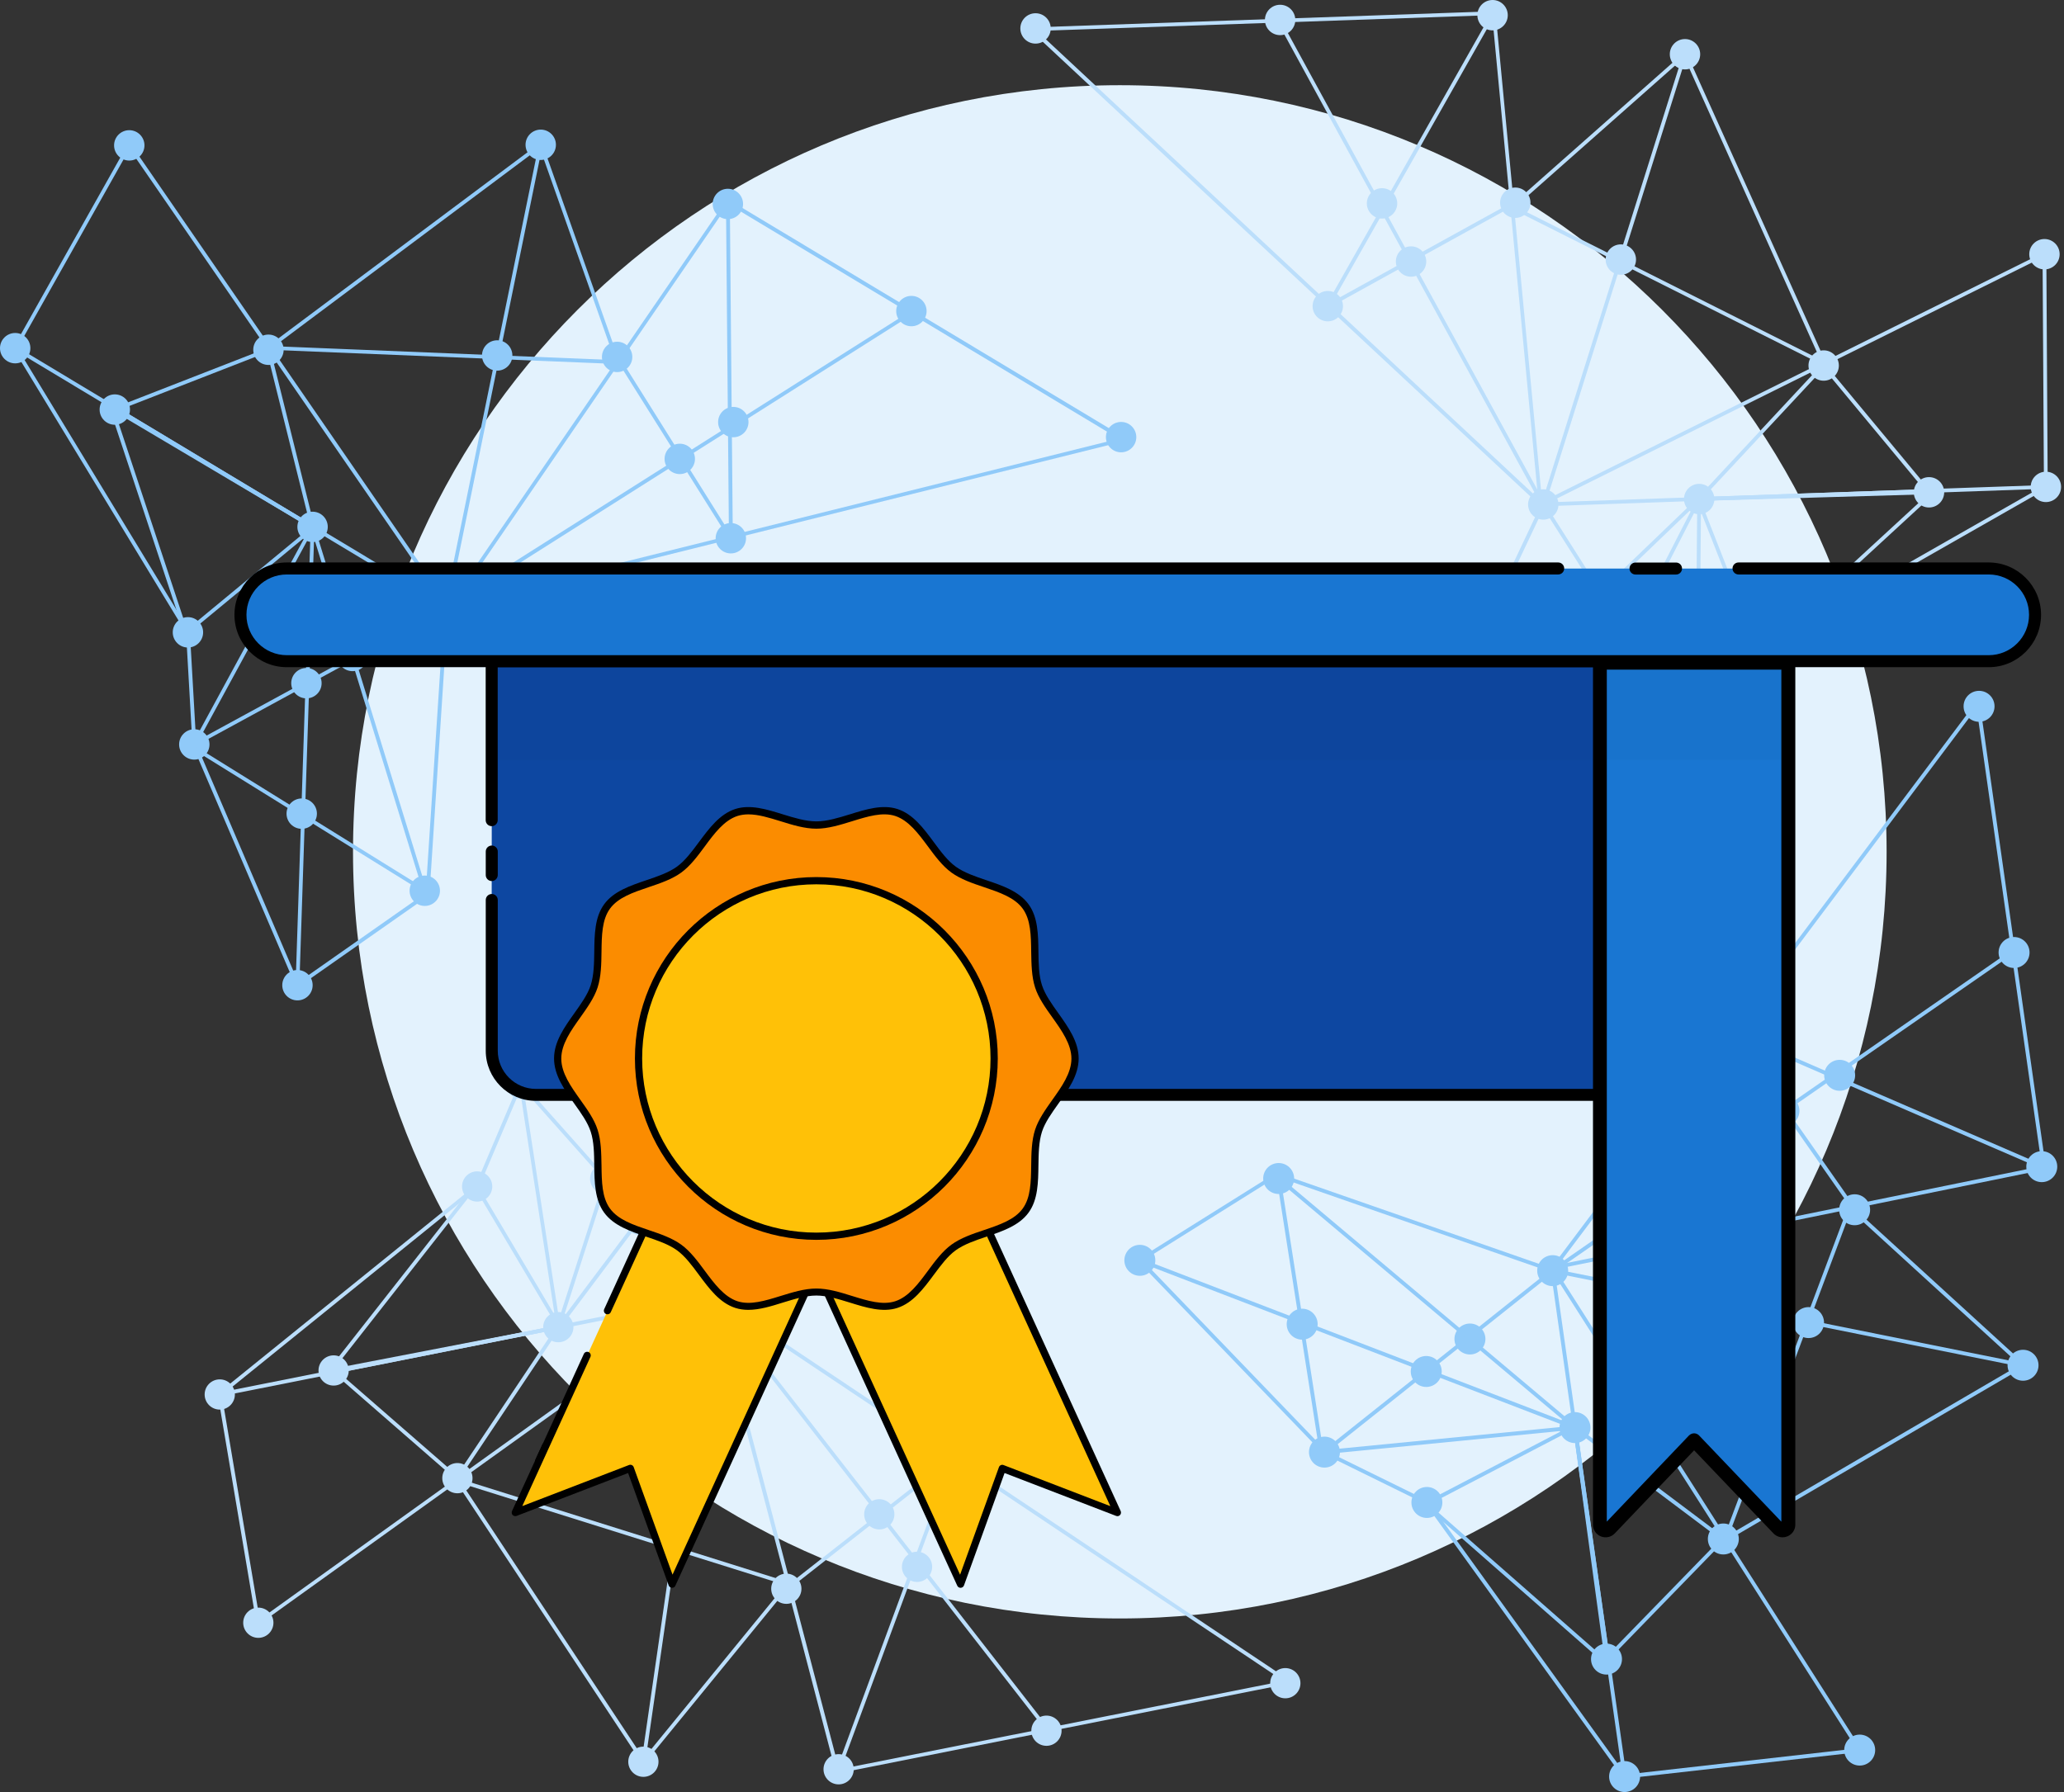 <svg width="380" height="330" viewBox="0 0 380 330" fill="none" xmlns="http://www.w3.org/2000/svg">
<rect x="0" y="0" width="380" height="330" fill="#333333" stroke="none"/>
<g clip-path="url(#clip0)">
<path d="M206.167 298.036C284.135 298.036 347.34 234.831 347.34 156.863C347.34 78.895 284.135 15.689 206.167 15.689C128.199 15.689 64.993 78.895 64.993 156.863C64.993 234.831 128.199 298.036 206.167 298.036Z" fill="#E3F2FD"/>
<path d="M131.491 238.438C131.465 238.424 131.438 238.411 131.411 238.398C131.305 238.358 131.198 238.371 131.105 238.424C131.065 238.411 131.025 238.424 130.985 238.424L40.381 256.444C40.195 256.484 40.075 256.657 40.101 256.844L47.2 298.876C47.227 298.996 47.293 299.089 47.413 299.142C47.52 299.182 47.653 299.169 47.746 299.102L131.078 239.303L153.866 326.298C153.906 326.471 154.092 326.591 154.266 326.551L237.252 310.05C237.385 310.023 237.491 309.917 237.531 309.77C237.558 309.637 237.505 309.491 237.385 309.411L131.651 238.744L131.624 238.624C131.611 238.558 131.571 238.491 131.491 238.438ZM131.944 239.783L236.333 309.544L154.492 325.819L131.944 239.783ZM40.861 257.07L129.787 239.383L47.813 298.223L40.861 257.07Z" fill="#BBDEFB"/>
<path d="M145.369 291.417C145.342 291.404 145.315 291.39 145.275 291.377L84.278 272.225C84.131 272.185 83.985 272.225 83.891 272.345C83.798 272.465 83.798 272.625 83.878 272.745L118.159 324.606C118.226 324.699 118.319 324.753 118.439 324.766C118.546 324.766 118.652 324.726 118.732 324.633L145.462 291.923C145.528 291.83 145.555 291.71 145.528 291.604C145.488 291.524 145.435 291.457 145.369 291.417ZM85.01 273.184L144.596 291.883L118.492 323.834L85.01 273.184Z" fill="#BBDEFB"/>
<path d="M87.754 218.006C87.701 217.967 87.648 217.953 87.581 217.953C87.461 217.94 87.355 217.993 87.288 218.086L60.199 252.594C60.105 252.714 60.105 252.874 60.172 252.994C60.252 253.113 60.398 253.18 60.532 253.153L103.07 244.696C103.177 244.67 103.27 244.603 103.323 244.497C103.363 244.39 103.363 244.27 103.31 244.177L87.847 218.113C87.834 218.073 87.794 218.033 87.754 218.006ZM61.331 252.288L87.514 218.912L102.471 244.11L61.331 252.288Z" fill="#BBDEFB"/>
<path d="M128.774 164.135C128.721 164.095 128.668 164.082 128.601 164.082C128.495 164.068 128.388 164.122 128.321 164.188L95.625 199.322C95.505 199.455 95.505 199.655 95.625 199.788L130.559 239.05C130.639 239.143 130.772 239.183 130.892 239.157C131.012 239.13 131.118 239.037 131.145 238.917L145.688 188.308C145.715 188.201 145.702 188.094 145.635 188.015L128.854 164.228C128.841 164.188 128.814 164.162 128.774 164.135ZM96.358 199.562L128.548 164.974L144.996 188.268L130.652 238.118L96.358 199.562Z" fill="#BBDEFB"/>
<path d="M47.559 301.606C49.097 301.606 50.343 300.359 50.343 298.822C50.343 297.285 49.097 296.039 47.559 296.039C46.022 296.039 44.776 297.285 44.776 298.822C44.776 300.359 46.022 301.606 47.559 301.606Z" fill="#BBDEFB"/>
<path d="M87.847 221.27C89.384 221.27 90.63 220.023 90.63 218.486C90.63 216.949 89.384 215.703 87.847 215.703C86.31 215.703 85.064 216.949 85.064 218.486C85.064 220.023 86.31 221.27 87.847 221.27Z" fill="#BBDEFB"/>
<path d="M130.812 241.607C132.349 241.607 133.595 240.36 133.595 238.823C133.595 237.286 132.349 236.04 130.812 236.04C129.275 236.04 128.028 237.286 128.028 238.823C128.028 240.36 129.275 241.607 130.812 241.607Z" fill="#BBDEFB"/>
<path d="M192.662 321.489C194.199 321.489 195.445 320.243 195.445 318.706C195.445 317.169 194.199 315.922 192.662 315.922C191.125 315.922 189.878 317.169 189.878 318.706C189.878 320.243 191.125 321.489 192.662 321.489Z" fill="#BBDEFB"/>
<path d="M175.615 271.12C177.152 271.12 178.398 269.874 178.398 268.337C178.398 266.799 177.152 265.553 175.615 265.553C174.077 265.553 172.831 266.799 172.831 268.337C172.831 269.874 174.077 271.12 175.615 271.12Z" fill="#BBDEFB"/>
<path d="M144.69 191.383C146.227 191.383 147.473 190.137 147.473 188.6C147.473 187.063 146.227 185.816 144.69 185.816C143.152 185.816 141.906 187.063 141.906 188.6C141.906 190.137 143.152 191.383 144.69 191.383Z" fill="#BBDEFB"/>
<path d="M128.588 167.211C130.125 167.211 131.371 165.965 131.371 164.428C131.371 162.89 130.125 161.644 128.588 161.644C127.05 161.644 125.804 162.89 125.804 164.428C125.804 165.965 127.05 167.211 128.588 167.211Z" fill="#BBDEFB"/>
<path d="M118.692 197.058C120.23 197.058 121.476 195.812 121.476 194.274C121.476 192.737 120.23 191.491 118.692 191.491C117.155 191.491 115.909 192.737 115.909 194.274C115.909 195.812 117.155 197.058 118.692 197.058Z" fill="#BBDEFB"/>
<path d="M117.693 227.384C119.23 227.384 120.477 226.138 120.477 224.6C120.477 223.063 119.23 221.817 117.693 221.817C116.156 221.817 114.91 223.063 114.91 224.6C114.91 226.138 116.156 227.384 117.693 227.384Z" fill="#BBDEFB"/>
<path d="M111.42 219.845C112.958 219.845 114.204 218.599 114.204 217.061C114.204 215.524 112.958 214.278 111.42 214.278C109.883 214.278 108.637 215.524 108.637 217.061C108.637 218.599 109.883 219.845 111.42 219.845Z" fill="#BBDEFB"/>
<path d="M95.891 202.344C97.429 202.344 98.675 201.098 98.675 199.561C98.675 198.024 97.429 196.777 95.891 196.777C94.354 196.777 93.108 198.024 93.108 199.561C93.108 201.098 94.354 202.344 95.891 202.344Z" fill="#BBDEFB"/>
<path d="M236.639 312.74C238.176 312.74 239.423 311.494 239.423 309.957C239.423 308.42 238.176 307.173 236.639 307.173C235.102 307.173 233.855 308.42 233.855 309.957C233.855 311.494 235.102 312.74 236.639 312.74Z" fill="#BBDEFB"/>
<path d="M118.452 327.203C119.99 327.203 121.236 325.957 121.236 324.42C121.236 322.882 119.99 321.636 118.452 321.636C116.915 321.636 115.669 322.882 115.669 324.42C115.669 325.957 116.915 327.203 118.452 327.203Z" fill="#BBDEFB"/>
<path d="M124.006 288.168C125.543 288.168 126.79 286.921 126.79 285.384C126.79 283.847 125.543 282.601 124.006 282.601C122.469 282.601 121.223 283.847 121.223 285.384C121.223 286.921 122.469 288.168 124.006 288.168Z" fill="#BBDEFB"/>
<path d="M144.769 295.346C146.307 295.346 147.553 294.1 147.553 292.563C147.553 291.026 146.307 289.779 144.769 289.779C143.232 289.779 141.986 291.026 141.986 292.563C141.986 294.1 143.232 295.346 144.769 295.346Z" fill="#BBDEFB"/>
<path d="M168.836 291.311C170.373 291.311 171.619 290.065 171.619 288.528C171.619 286.99 170.373 285.744 168.836 285.744C167.298 285.744 166.052 286.99 166.052 288.528C166.052 290.065 167.298 291.311 168.836 291.311Z" fill="#BBDEFB"/>
<path d="M161.884 281.641C163.421 281.641 164.667 280.395 164.667 278.858C164.667 277.32 163.421 276.074 161.884 276.074C160.346 276.074 159.1 277.32 159.1 278.858C159.1 280.395 160.346 281.641 161.884 281.641Z" fill="#BBDEFB"/>
<path d="M40.461 259.573C41.998 259.573 43.244 258.327 43.244 256.79C43.244 255.253 41.998 254.006 40.461 254.006C38.923 254.006 37.677 255.253 37.677 256.79C37.677 258.327 38.923 259.573 40.461 259.573Z" fill="#BBDEFB"/>
<path d="M61.424 255.152C62.961 255.152 64.207 253.905 64.207 252.368C64.207 250.831 62.961 249.584 61.424 249.584C59.886 249.584 58.64 250.831 58.64 252.368C58.64 253.905 59.886 255.152 61.424 255.152Z" fill="#BBDEFB"/>
<path d="M102.79 247.174C104.328 247.174 105.574 245.928 105.574 244.39C105.574 242.853 104.328 241.607 102.79 241.607C101.253 241.607 100.007 242.853 100.007 244.39C100.007 245.928 101.253 247.174 102.79 247.174Z" fill="#BBDEFB"/>
<path d="M84.211 274.982C85.749 274.982 86.995 273.736 86.995 272.199C86.995 270.661 85.749 269.415 84.211 269.415C82.674 269.415 81.428 270.661 81.428 272.199C81.428 273.736 82.674 274.982 84.211 274.982Z" fill="#BBDEFB"/>
<path d="M154.399 328.589C155.936 328.589 157.182 327.342 157.182 325.805C157.182 324.268 155.936 323.021 154.399 323.021C152.861 323.021 151.615 324.268 151.615 325.805C151.615 327.342 152.861 328.589 154.399 328.589Z" fill="#BBDEFB"/>
<path d="M103.549 243.897L60.665 252.168L84.278 272.731L103.549 243.897ZM62.196 252.581L102.031 244.896L84.131 271.679L62.196 252.581Z" fill="#BBDEFB"/>
<path d="M176.373 267.311L144.556 292.282L144.982 292.828L174.869 269.375L154.065 325.684L154.718 325.924L176.373 267.311Z" fill="#BBDEFB"/>
<path d="M130.586 237.958L118.106 324.366L118.799 324.46L131.052 239.689L192.582 318.746L193.142 318.32L130.586 237.958Z" fill="#BBDEFB"/>
<path d="M144.89 188.308C144.81 188.254 144.716 188.241 144.623 188.254L96.451 198.536C96.264 198.576 96.145 198.762 96.185 198.949C96.225 199.135 96.411 199.255 96.597 199.215L143.864 189.12L103.017 243.512L96.238 199.495C96.211 199.335 96.091 199.215 95.932 199.202C95.772 199.189 95.625 199.269 95.572 199.415L87.568 218.26L40.248 256.51C40.101 256.63 40.075 256.857 40.195 257.003C40.315 257.15 40.541 257.176 40.687 257.056L88.074 218.753C88.114 218.713 88.154 218.673 88.18 218.62L95.745 200.813L102.471 244.444C102.497 244.577 102.591 244.697 102.737 244.724C102.87 244.764 103.017 244.71 103.097 244.591L144.996 188.787C145.089 188.667 145.089 188.507 145.009 188.387C144.956 188.374 144.929 188.334 144.89 188.308Z" fill="#BBDEFB"/>
<path d="M128.774 164.134C128.748 164.121 128.721 164.108 128.681 164.094C128.494 164.041 128.308 164.134 128.241 164.321L102.457 244.297C102.404 244.483 102.497 244.683 102.684 244.737C102.87 244.79 103.057 244.697 103.123 244.51L128.907 164.534C128.961 164.374 128.907 164.214 128.774 164.134Z" fill="#BBDEFB"/>
<path d="M283.399 93.161C283.426 93.175 283.439 93.201 283.466 93.215C283.559 93.268 283.679 93.268 283.772 93.228C283.812 93.241 283.852 93.241 283.892 93.241L376.667 90.005C376.854 90.005 377 89.845 377 89.659L376.747 46.814C376.747 46.694 376.68 46.587 376.574 46.521C376.467 46.454 376.347 46.454 376.241 46.507L283.919 92.376L275.355 2.397C275.342 2.211 275.182 2.078 274.995 2.078L190.012 5.048C189.865 5.048 189.745 5.141 189.692 5.274C189.639 5.407 189.679 5.554 189.785 5.647L283.253 92.815L283.266 92.948C283.293 93.028 283.333 93.108 283.399 93.161ZM283.173 91.763L190.904 5.7L274.716 2.784L283.173 91.763ZM376.307 89.326L285.237 92.495L376.054 47.373L376.307 89.326Z" fill="#BBDEFB"/>
<path d="M278.192 38.37C278.218 38.396 278.245 38.41 278.271 38.423L335.7 67.27C335.833 67.337 335.993 67.31 336.099 67.204C336.206 67.097 336.233 66.938 336.179 66.804L310.542 9.842C310.502 9.736 310.408 9.669 310.302 9.642C310.195 9.616 310.075 9.642 309.996 9.722L278.205 37.85C278.112 37.93 278.072 38.037 278.085 38.157C278.085 38.25 278.125 38.316 278.192 38.37ZM335.127 66.218L279.044 38.037L310.102 10.561L335.127 66.218Z" fill="#BBDEFB"/>
<path d="M323.487 120.504C323.527 120.544 323.581 120.57 323.647 120.584C323.754 120.61 323.874 120.584 323.967 120.504L356.41 90.631C356.517 90.538 356.557 90.378 356.503 90.245C356.45 90.112 356.317 90.018 356.17 90.031L312.606 91.55C312.486 91.55 312.393 91.616 312.327 91.71C312.26 91.803 312.247 91.923 312.287 92.029L323.421 120.371C323.421 120.424 323.447 120.464 323.487 120.504ZM355.238 90.764L323.874 119.638L313.112 92.229L355.238 90.764Z" fill="#BBDEFB"/>
<path d="M274.09 167.304C274.13 167.344 274.183 167.371 274.25 167.384C274.356 167.411 274.463 167.384 274.543 167.317L312.646 137.751C312.793 137.644 312.82 137.445 312.726 137.285L284.412 92.695C284.345 92.589 284.225 92.522 284.092 92.535C283.959 92.549 283.852 92.615 283.799 92.735L261.198 140.588C261.158 140.681 261.158 140.801 261.198 140.894L274.01 167.198C274.037 167.251 274.063 167.277 274.09 167.304ZM311.967 137.405L274.45 166.518L261.904 140.747L284.172 93.614L311.967 137.405Z" fill="#BBDEFB"/>
<path d="M376.401 49.61C377.945 49.61 379.198 48.358 379.198 46.813C379.198 45.268 377.945 44.016 376.401 44.016C374.856 44.016 373.604 45.268 373.604 46.813C373.604 48.358 374.856 49.61 376.401 49.61Z" fill="#BBDEFB"/>
<path d="M323.474 122.808C325.019 122.808 326.271 121.556 326.271 120.011C326.271 118.467 325.019 117.214 323.474 117.214C321.929 117.214 320.677 118.467 320.677 120.011C320.677 121.556 321.929 122.808 323.474 122.808Z" fill="#BBDEFB"/>
<path d="M284.132 95.692C285.676 95.692 286.929 94.44 286.929 92.895C286.929 91.351 285.676 90.099 284.132 90.099C282.587 90.099 281.335 91.351 281.335 92.895C281.335 94.44 282.587 95.692 284.132 95.692Z" fill="#BBDEFB"/>
<path d="M235.68 6.472C237.225 6.472 238.477 5.22 238.477 3.675C238.477 2.131 237.225 0.878 235.68 0.878C234.135 0.878 232.883 2.131 232.883 3.675C232.883 5.22 234.135 6.472 235.68 6.472Z" fill="#BBDEFB"/>
<path d="M244.457 59.173C246.001 59.173 247.253 57.921 247.253 56.376C247.253 54.831 246.001 53.579 244.457 53.579C242.912 53.579 241.66 54.831 241.66 56.376C241.66 57.921 242.912 59.173 244.457 59.173Z" fill="#BBDEFB"/>
<path d="M262.25 143.264C263.795 143.264 265.047 142.012 265.047 140.467C265.047 138.923 263.795 137.67 262.25 137.67C260.705 137.67 259.453 138.923 259.453 140.467C259.453 142.012 260.705 143.264 262.25 143.264Z" fill="#BBDEFB"/>
<path d="M274.33 169.848C275.874 169.848 277.126 168.596 277.126 167.051C277.126 165.507 275.874 164.254 274.33 164.254C272.785 164.254 271.533 165.507 271.533 167.051C271.533 168.596 272.785 169.848 274.33 169.848Z" fill="#BBDEFB"/>
<path d="M288.953 141.839C290.498 141.839 291.75 140.587 291.75 139.042C291.75 137.498 290.498 136.246 288.953 136.246C287.408 136.246 286.156 137.498 286.156 139.042C286.156 140.587 287.408 141.839 288.953 141.839Z" fill="#BBDEFB"/>
<path d="M294.853 111.913C296.398 111.913 297.65 110.661 297.65 109.117C297.65 107.572 296.398 106.32 294.853 106.32C293.308 106.32 292.056 107.572 292.056 109.117C292.056 110.661 293.308 111.913 294.853 111.913Z" fill="#BBDEFB"/>
<path d="M299.861 120.41C301.405 120.41 302.658 119.158 302.658 117.613C302.658 116.069 301.405 114.816 299.861 114.816C298.316 114.816 297.064 116.069 297.064 117.613C297.064 119.158 298.316 120.41 299.861 120.41Z" fill="#BBDEFB"/>
<path d="M312.433 140.282C313.978 140.282 315.23 139.029 315.23 137.485C315.23 135.94 313.978 134.688 312.433 134.688C310.888 134.688 309.636 135.94 309.636 137.485C309.636 139.029 310.888 140.282 312.433 140.282Z" fill="#BBDEFB"/>
<path d="M190.651 8.031C192.195 8.031 193.448 6.779 193.448 5.234C193.448 3.69 192.195 2.438 190.651 2.438C189.106 2.438 187.854 3.69 187.854 5.234C187.854 6.779 189.106 8.031 190.651 8.031Z" fill="#BBDEFB"/>
<path d="M310.222 12.785C311.767 12.785 313.019 11.533 313.019 9.988C313.019 8.444 311.767 7.191 310.222 7.191C308.677 7.191 307.425 8.444 307.425 9.988C307.425 11.533 308.677 12.785 310.222 12.785Z" fill="#BBDEFB"/>
<path d="M298.409 50.596C299.954 50.596 301.206 49.343 301.206 47.799C301.206 46.254 299.954 45.002 298.409 45.002C296.864 45.002 295.612 46.254 295.612 47.799C295.612 49.343 296.864 50.596 298.409 50.596Z" fill="#BBDEFB"/>
<path d="M278.978 40.128C280.522 40.128 281.774 38.876 281.774 37.331C281.774 35.786 280.522 34.534 278.978 34.534C277.433 34.534 276.181 35.786 276.181 37.331C276.181 38.876 277.433 40.128 278.978 40.128Z" fill="#BBDEFB"/>
<path d="M254.445 40.248C255.99 40.248 257.242 38.995 257.242 37.451C257.242 35.906 255.99 34.654 254.445 34.654C252.901 34.654 251.648 35.906 251.648 37.451C251.648 38.995 252.901 40.248 254.445 40.248Z" fill="#BBDEFB"/>
<path d="M259.786 50.956C261.331 50.956 262.583 49.703 262.583 48.159C262.583 46.614 261.331 45.362 259.786 45.362C258.241 45.362 256.989 46.614 256.989 48.159C256.989 49.703 258.241 50.956 259.786 50.956Z" fill="#BBDEFB"/>
<path d="M376.667 92.456C378.212 92.456 379.464 91.204 379.464 89.659C379.464 88.115 378.212 86.862 376.667 86.862C375.122 86.862 373.87 88.115 373.87 89.659C373.87 91.204 375.122 92.456 376.667 92.456Z" fill="#BBDEFB"/>
<path d="M355.145 93.454C356.69 93.454 357.942 92.202 357.942 90.658C357.942 89.113 356.69 87.861 355.145 87.861C353.6 87.861 352.348 89.113 352.348 90.658C352.348 92.202 353.6 93.454 355.145 93.454Z" fill="#BBDEFB"/>
<path d="M312.832 94.693C314.377 94.693 315.629 93.441 315.629 91.896C315.629 90.351 314.377 89.099 312.832 89.099C311.288 89.099 310.036 90.351 310.036 91.896C310.036 93.441 311.288 94.693 312.832 94.693Z" fill="#BBDEFB"/>
<path d="M335.753 70.107C337.298 70.107 338.55 68.855 338.55 67.311C338.55 65.766 337.298 64.514 335.753 64.514C334.209 64.514 332.957 65.766 332.957 67.311C332.957 68.855 334.209 70.107 335.753 70.107Z" fill="#BBDEFB"/>
<path d="M274.796 5.594C276.341 5.594 277.593 4.341 277.593 2.797C277.593 1.252 276.341 0 274.796 0C273.251 0 271.999 1.252 271.999 2.797C271.999 4.341 273.251 5.594 274.796 5.594Z" fill="#BBDEFB"/>
<path d="M312.007 92.268L355.877 90.99L335.767 66.777L312.007 92.268ZM354.412 90.337L313.658 91.522L335.74 67.842L354.412 90.337Z" fill="#BBDEFB"/>
<path d="M243.551 57.282L279.137 37.638L278.804 37.025L245.375 55.471L275.102 2.97L274.489 2.624L243.551 57.282Z" fill="#BBDEFB"/>
<path d="M284.212 93.787L310.555 10.095L309.889 9.882L284.039 92.002L235.773 3.636L235.161 3.969L284.212 93.787Z" fill="#BBDEFB"/>
<path d="M262.023 140.735C262.09 140.801 262.183 140.828 262.276 140.828L311.727 138.404C311.913 138.391 312.073 138.231 312.06 138.031C312.047 137.831 311.887 137.685 311.687 137.698L263.169 140.069L312.473 92.709L312.087 137.472C312.087 137.631 312.193 137.765 312.34 137.805C312.486 137.844 312.646 137.791 312.739 137.658L323.727 120.251L376.84 89.952C377.013 89.859 377.066 89.646 376.973 89.472C376.88 89.299 376.667 89.246 376.494 89.339L323.301 119.678C323.247 119.705 323.207 119.745 323.181 119.798L312.806 136.233L313.179 91.896C313.179 91.75 313.099 91.63 312.966 91.577C312.832 91.523 312.686 91.55 312.579 91.643L262.01 140.228C261.903 140.335 261.877 140.481 261.93 140.615C261.957 140.655 261.983 140.695 262.023 140.735Z" fill="#BBDEFB"/>
<path d="M274.09 167.304C274.116 167.331 274.143 167.344 274.17 167.357C274.343 167.451 274.556 167.384 274.636 167.211L313.139 92.043C313.232 91.869 313.152 91.656 312.992 91.576C312.819 91.483 312.606 91.55 312.526 91.723L274.023 166.891C273.943 167.038 273.983 167.211 274.09 167.304Z" fill="#BBDEFB"/>
<path d="M82.666 112.407C82.64 112.42 82.613 112.42 82.587 112.42C82.48 112.42 82.374 112.367 82.307 112.287C82.267 112.273 82.227 112.26 82.187 112.247L2.624 64.407C2.464 64.314 2.411 64.101 2.504 63.941L23.507 26.597C23.56 26.49 23.68 26.424 23.8 26.424C23.92 26.424 24.04 26.477 24.106 26.57L82.6 111.448L133.729 36.905C133.835 36.759 134.035 36.706 134.195 36.799L207.086 80.603C207.206 80.669 207.272 80.816 207.246 80.949C207.219 81.095 207.126 81.202 206.979 81.242L82.96 112.14L82.88 112.247C82.826 112.34 82.746 112.393 82.666 112.407ZM83.546 111.288L205.98 80.789L134.102 37.584L83.546 111.288ZM3.276 63.981L81.375 110.928L23.84 27.423L3.276 63.981Z" fill="#90CAF9"/>
<path d="M113.791 67.017C113.765 67.03 113.725 67.03 113.698 67.03L49.491 64.407C49.344 64.407 49.211 64.3 49.171 64.167C49.131 64.02 49.171 63.874 49.291 63.781L99.341 26.383C99.434 26.317 99.541 26.29 99.647 26.33C99.754 26.356 99.834 26.45 99.874 26.543L114.031 66.564C114.071 66.671 114.058 66.791 113.978 66.884C113.951 66.951 113.871 67.004 113.791 67.017ZM50.503 63.754L113.205 66.311L99.381 27.222L50.503 63.754Z" fill="#90CAF9"/>
<path d="M34.348 116.867C34.294 116.881 34.228 116.881 34.161 116.867C34.055 116.841 33.961 116.748 33.921 116.641L20.044 74.782C20.004 74.649 20.044 74.489 20.164 74.395C20.284 74.302 20.443 74.289 20.563 74.369L57.921 96.823C58.014 96.877 58.081 96.983 58.094 97.103C58.107 97.223 58.054 97.33 57.974 97.396L34.481 116.801C34.441 116.828 34.401 116.854 34.348 116.867ZM21.016 75.461L34.441 115.935L57.135 97.183L21.016 75.461Z" fill="#90CAF9"/>
<path d="M54.844 181.755C54.791 181.768 54.724 181.768 54.658 181.755C54.551 181.728 54.471 181.648 54.431 181.555L35.44 137.219C35.373 137.059 35.44 136.859 35.599 136.779L81.987 111.514C82.094 111.448 82.24 111.461 82.347 111.528C82.453 111.594 82.52 111.714 82.506 111.847L79.07 164.668C79.057 164.774 79.004 164.867 78.924 164.934L54.964 181.728C54.924 181.728 54.884 181.755 54.844 181.755ZM36.225 137.232L54.911 180.889L78.378 164.441L81.761 112.433L36.225 137.232Z" fill="#90CAF9"/>
<path d="M23.8 29.566C25.344 29.566 26.597 28.314 26.597 26.77C26.597 25.225 25.344 23.973 23.8 23.973C22.255 23.973 21.003 25.225 21.003 26.77C21.003 28.314 22.255 29.566 23.8 29.566Z" fill="#90CAF9"/>
<path d="M34.601 119.239C36.146 119.239 37.398 117.987 37.398 116.442C37.398 114.897 36.146 113.645 34.601 113.645C33.056 113.645 31.804 114.897 31.804 116.442C31.804 117.987 33.056 119.239 34.601 119.239Z" fill="#90CAF9"/>
<path d="M82.161 114.604C83.705 114.604 84.957 113.352 84.957 111.807C84.957 110.262 83.705 109.01 82.161 109.01C80.616 109.01 79.364 110.262 79.364 111.807C79.364 113.352 80.616 114.604 82.161 114.604Z" fill="#90CAF9"/>
<path d="M167.797 60.08C169.341 60.08 170.594 58.827 170.594 57.283C170.594 55.738 169.341 54.486 167.797 54.486C166.252 54.486 165 55.738 165 57.283C165 58.827 166.252 60.08 167.797 60.08Z" fill="#90CAF9"/>
<path d="M134.555 101.911C136.099 101.911 137.351 100.659 137.351 99.114C137.351 97.57 136.099 96.317 134.555 96.317C133.01 96.317 131.758 97.57 131.758 99.114C131.758 100.659 133.01 101.911 134.555 101.911Z" fill="#90CAF9"/>
<path d="M78.205 166.825C79.75 166.825 81.002 165.572 81.002 164.028C81.002 162.483 79.75 161.231 78.205 161.231C76.66 161.231 75.408 162.483 75.408 164.028C75.408 165.572 76.66 166.825 78.205 166.825Z" fill="#90CAF9"/>
<path d="M54.765 184.218C56.309 184.218 57.561 182.966 57.561 181.421C57.561 179.877 56.309 178.625 54.765 178.625C53.22 178.625 51.968 179.877 51.968 181.421C51.968 182.966 53.22 184.218 54.765 184.218Z" fill="#90CAF9"/>
<path d="M55.55 152.627C57.095 152.627 58.347 151.375 58.347 149.83C58.347 148.285 57.095 147.033 55.55 147.033C54.006 147.033 52.753 148.285 52.753 149.83C52.753 151.375 54.006 152.627 55.55 152.627Z" fill="#90CAF9"/>
<path d="M64.913 123.594C66.458 123.594 67.71 122.341 67.71 120.797C67.71 119.252 66.458 118 64.913 118C63.368 118 62.116 119.252 62.116 120.797C62.116 122.341 63.368 123.594 64.913 123.594Z" fill="#90CAF9"/>
<path d="M56.416 128.601C57.961 128.601 59.213 127.349 59.213 125.804C59.213 124.26 57.961 123.007 56.416 123.007C54.871 123.007 53.619 124.26 53.619 125.804C53.619 127.349 54.871 128.601 56.416 128.601Z" fill="#90CAF9"/>
<path d="M35.773 139.882C37.318 139.882 38.57 138.63 38.57 137.085C38.57 135.54 37.318 134.288 35.773 134.288C34.228 134.288 32.976 135.54 32.976 137.085C32.976 138.63 34.228 139.882 35.773 139.882Z" fill="#90CAF9"/>
<path d="M206.406 83.292C207.951 83.292 209.203 82.04 209.203 80.496C209.203 78.951 207.951 77.699 206.406 77.699C204.862 77.699 203.609 78.951 203.609 80.496C203.609 82.04 204.862 83.292 206.406 83.292Z" fill="#90CAF9"/>
<path d="M99.554 29.46C101.099 29.46 102.351 28.208 102.351 26.663C102.351 25.118 101.099 23.866 99.554 23.866C98.01 23.866 96.757 25.118 96.757 26.663C96.757 28.208 98.01 29.46 99.554 29.46Z" fill="#90CAF9"/>
<path d="M91.537 68.255C93.081 68.255 94.333 67.003 94.333 65.459C94.333 63.914 93.081 62.662 91.537 62.662C89.992 62.662 88.74 63.914 88.74 65.459C88.74 67.003 89.992 68.255 91.537 68.255Z" fill="#90CAF9"/>
<path d="M113.618 68.522C115.163 68.522 116.415 67.27 116.415 65.725C116.415 64.181 115.163 62.929 113.618 62.929C112.073 62.929 110.821 64.181 110.821 65.725C110.821 67.27 112.073 68.522 113.618 68.522Z" fill="#90CAF9"/>
<path d="M135.007 80.522C136.552 80.522 137.804 79.27 137.804 77.725C137.804 76.181 136.552 74.929 135.007 74.929C133.463 74.929 132.21 76.181 132.21 77.725C132.21 79.27 133.463 80.522 135.007 80.522Z" fill="#90CAF9"/>
<path d="M125.152 87.301C126.696 87.301 127.949 86.049 127.949 84.504C127.949 82.96 126.696 81.707 125.152 81.707C123.607 81.707 122.355 82.96 122.355 84.504C122.355 86.049 123.607 87.301 125.152 87.301Z" fill="#90CAF9"/>
<path d="M2.797 66.911C4.341 66.911 5.594 65.658 5.594 64.114C5.594 62.569 4.341 61.317 2.797 61.317C1.252 61.317 0 62.569 0 64.114C0 65.658 1.252 66.911 2.797 66.911Z" fill="#90CAF9"/>
<path d="M21.136 78.218C22.681 78.218 23.933 76.966 23.933 75.421C23.933 73.877 22.681 72.624 21.136 72.624C19.591 72.624 18.339 73.877 18.339 75.421C18.339 76.966 19.591 78.218 21.136 78.218Z" fill="#90CAF9"/>
<path d="M57.548 99.82C59.093 99.82 60.345 98.568 60.345 97.023C60.345 95.479 59.093 94.227 57.548 94.227C56.004 94.227 54.752 95.479 54.752 97.023C54.752 98.568 56.004 99.82 57.548 99.82Z" fill="#90CAF9"/>
<path d="M49.424 67.204C50.969 67.204 52.221 65.951 52.221 64.407C52.221 62.862 50.969 61.61 49.424 61.61C47.88 61.61 46.627 62.862 46.627 64.407C46.627 65.951 47.88 67.204 49.424 67.204Z" fill="#90CAF9"/>
<path d="M134.008 40.355C135.553 40.355 136.805 39.103 136.805 37.558C136.805 36.013 135.553 34.761 134.008 34.761C132.464 34.761 131.211 36.013 131.211 37.558C131.211 39.103 132.464 40.355 134.008 40.355Z" fill="#90CAF9"/>
<path d="M58.081 97.742L20.337 75.354L49.664 63.927L58.081 97.742ZM21.935 75.487L57.002 96.291L49.171 64.873L21.935 75.487Z" fill="#90CAF9"/>
<path d="M134.928 100.353L113.312 65.912L113.911 65.539L134.195 97.889L133.662 37.558L134.368 37.544L134.928 100.353Z" fill="#90CAF9"/>
<path d="M81.654 112.553L99.208 26.584L99.887 26.73L82.666 111.075L167.744 57.215L168.116 57.801L81.654 112.553Z" fill="#90CAF9"/>
<path d="M78.298 164.374C78.205 164.401 78.112 164.388 78.032 164.334L35.96 138.231C35.8 138.124 35.746 137.911 35.853 137.751C35.96 137.591 36.173 137.538 36.333 137.645L77.606 163.256L57.455 97.916L36.079 137.245C35.999 137.378 35.853 137.458 35.693 137.418C35.547 137.378 35.427 137.258 35.427 137.099L34.255 116.548L2.504 64.301C2.398 64.141 2.451 63.915 2.624 63.822C2.784 63.715 3.01 63.768 3.103 63.941L34.907 116.269C34.934 116.322 34.961 116.375 34.961 116.429L36.066 135.833L57.242 96.851C57.309 96.731 57.442 96.651 57.588 96.664C57.735 96.678 57.842 96.771 57.881 96.904L78.551 163.922C78.591 164.055 78.551 164.215 78.431 164.308C78.391 164.334 78.338 164.361 78.298 164.374Z" fill="#90CAF9"/>
<path d="M54.844 181.754C54.818 181.768 54.778 181.768 54.751 181.768C54.551 181.768 54.405 181.594 54.418 181.408L57.202 97.01C57.202 96.81 57.375 96.664 57.561 96.677C57.761 96.677 57.908 96.85 57.894 97.037L55.111 181.435C55.111 181.594 54.991 181.728 54.844 181.754Z" fill="#90CAF9"/>
<path d="M285.503 233.281C285.49 233.308 285.477 233.335 285.464 233.361C285.424 233.468 285.424 233.574 285.477 233.667C285.464 233.707 285.464 233.747 285.477 233.801L298.755 327.215C298.782 327.401 298.955 327.535 299.141 327.521L342.412 322.633C342.532 322.62 342.639 322.54 342.692 322.434C342.745 322.327 342.732 322.194 342.666 322.087L286.356 233.734L376.374 215.381C376.56 215.342 376.68 215.168 376.654 214.982L364.494 129.412C364.467 129.266 364.374 129.159 364.228 129.119C364.095 129.079 363.935 129.132 363.855 129.252L285.85 233.121L285.717 233.148C285.637 233.161 285.557 233.201 285.503 233.281ZM286.902 232.895L363.908 130.358L375.908 214.742L286.902 232.895ZM299.408 326.762L286.369 235.066L341.773 321.981L299.408 326.762Z" fill="#90CAF9"/>
<path d="M340.322 222.094C340.295 222.121 340.282 222.148 340.269 222.188L317.308 283.332C317.255 283.478 317.295 283.638 317.414 283.731C317.534 283.824 317.694 283.838 317.827 283.771L372.645 251.714C372.738 251.661 372.805 251.554 372.818 251.448C372.832 251.341 372.792 251.221 372.698 251.141L340.841 222.041C340.748 221.961 340.628 221.935 340.522 221.961C340.442 221.988 340.362 222.028 340.322 222.094ZM318.32 282.639L340.748 222.92L371.859 251.341L318.32 282.639Z" fill="#90CAF9"/>
<path d="M262.21 276.739C262.17 276.793 262.144 276.846 262.144 276.913C262.13 277.032 262.17 277.139 262.263 277.219L295.945 306.785C296.052 306.879 296.225 306.905 296.345 306.825C296.478 306.759 296.545 306.612 296.531 306.466L290.298 262.595C290.285 262.476 290.205 262.382 290.112 262.329C290.019 262.276 289.886 262.276 289.779 262.329L262.33 276.633C262.277 276.673 262.237 276.699 262.21 276.739ZM295.692 305.613L263.116 277.032L289.659 263.195L295.692 305.613Z" fill="#90CAF9"/>
<path d="M209.576 231.87C209.537 231.924 209.51 231.977 209.51 232.043C209.497 232.15 209.537 232.257 209.603 232.336L243.605 267.656C243.738 267.79 243.938 267.803 244.084 267.683L286.09 234.268C286.196 234.188 286.236 234.054 286.223 233.935C286.196 233.801 286.117 233.695 285.983 233.655L235.187 215.968C235.081 215.928 234.974 215.942 234.881 216.008L209.683 231.79C209.63 231.804 209.603 231.844 209.576 231.87ZM243.884 266.924L210.416 232.15L235.108 216.687L285.144 234.108L243.884 266.924Z" fill="#90CAF9"/>
<path d="M342.386 325.125C343.96 325.125 345.236 323.848 345.236 322.274C345.236 320.7 343.96 319.424 342.386 319.424C340.812 319.424 339.536 320.7 339.536 322.274C339.536 323.848 340.812 325.125 342.386 325.125Z" fill="#90CAF9"/>
<path d="M262.703 279.524C264.277 279.524 265.553 278.248 265.553 276.674C265.553 275.1 264.277 273.824 262.703 273.824C261.129 273.824 259.853 275.1 259.853 276.674C259.853 278.248 261.129 279.524 262.703 279.524Z" fill="#90CAF9"/>
<path d="M285.863 236.837C287.437 236.837 288.713 235.561 288.713 233.987C288.713 232.413 287.437 231.137 285.863 231.137C284.289 231.137 283.013 232.413 283.013 233.987C283.013 235.561 284.289 236.837 285.863 236.837Z" fill="#90CAF9"/>
<path d="M370.807 178.251C372.381 178.251 373.657 176.974 373.657 175.4C373.657 173.826 372.381 172.55 370.807 172.55C369.233 172.55 367.957 173.826 367.957 175.4C367.957 176.974 369.233 178.251 370.807 178.251Z" fill="#90CAF9"/>
<path d="M318.48 192.808C320.054 192.808 321.33 191.532 321.33 189.958C321.33 188.383 320.054 187.107 318.48 187.107C316.905 187.107 315.629 188.383 315.629 189.958C315.629 191.532 316.905 192.808 318.48 192.808Z" fill="#90CAF9"/>
<path d="M235.414 219.871C236.988 219.871 238.264 218.595 238.264 217.021C238.264 215.446 236.988 214.17 235.414 214.17C233.84 214.17 232.563 215.446 232.563 217.021C232.563 218.595 233.84 219.871 235.414 219.871Z" fill="#90CAF9"/>
<path d="M209.856 234.934C211.43 234.934 212.706 233.658 212.706 232.084C212.706 230.51 211.43 229.234 209.856 229.234C208.282 229.234 207.006 230.51 207.006 232.084C207.006 233.658 208.282 234.934 209.856 234.934Z" fill="#90CAF9"/>
<path d="M239.742 246.693C241.316 246.693 242.592 245.417 242.592 243.843C242.592 242.269 241.316 240.993 239.742 240.993C238.168 240.993 236.892 242.269 236.892 243.843C236.892 245.417 238.168 246.693 239.742 246.693Z" fill="#90CAF9"/>
<path d="M270.627 249.424C272.202 249.424 273.478 248.148 273.478 246.574C273.478 245 272.202 243.724 270.627 243.724C269.053 243.724 267.777 245 267.777 246.574C267.777 248.148 269.053 249.424 270.627 249.424Z" fill="#90CAF9"/>
<path d="M262.583 255.404C264.157 255.404 265.433 254.128 265.433 252.554C265.433 250.98 264.157 249.704 262.583 249.704C261.009 249.704 259.733 250.98 259.733 252.554C259.733 254.128 261.009 255.404 262.583 255.404Z" fill="#90CAF9"/>
<path d="M243.844 270.253C245.418 270.253 246.694 268.977 246.694 267.403C246.694 265.829 245.418 264.553 243.844 264.553C242.27 264.553 240.994 265.829 240.994 267.403C240.994 268.977 242.27 270.253 243.844 270.253Z" fill="#90CAF9"/>
<path d="M364.361 132.916C365.935 132.916 367.211 131.64 367.211 130.065C367.211 128.491 365.935 127.215 364.361 127.215C362.787 127.215 361.511 128.491 361.511 130.065C361.511 131.64 362.787 132.916 364.361 132.916Z" fill="#90CAF9"/>
<path d="M372.459 254.258C374.033 254.258 375.309 252.982 375.309 251.408C375.309 249.834 374.033 248.558 372.459 248.558C370.884 248.558 369.608 249.834 369.608 251.408C369.608 252.982 370.884 254.258 372.459 254.258Z" fill="#90CAF9"/>
<path d="M332.97 246.4C334.544 246.4 335.82 245.124 335.82 243.55C335.82 241.976 334.544 240.7 332.97 240.7C331.396 240.7 330.12 241.976 330.12 243.55C330.12 245.124 331.396 246.4 332.97 246.4Z" fill="#90CAF9"/>
<path d="M341.454 225.624C343.028 225.624 344.304 224.348 344.304 222.774C344.304 221.2 343.028 219.924 341.454 219.924C339.88 219.924 338.604 221.2 338.604 222.774C338.604 224.348 339.88 225.624 341.454 225.624Z" fill="#90CAF9"/>
<path d="M338.697 200.865C340.271 200.865 341.547 199.589 341.547 198.015C341.547 196.441 340.271 195.165 338.697 195.165C337.123 195.165 335.847 196.441 335.847 198.015C335.847 199.589 337.123 200.865 338.697 200.865Z" fill="#90CAF9"/>
<path d="M328.442 207.405C330.016 207.405 331.292 206.129 331.292 204.555C331.292 202.981 330.016 201.705 328.442 201.705C326.868 201.705 325.592 202.981 325.592 204.555C325.592 206.129 326.868 207.405 328.442 207.405Z" fill="#90CAF9"/>
<path d="M299.102 329.999C300.676 329.999 301.952 328.723 301.952 327.149C301.952 325.575 300.676 324.299 299.102 324.299C297.528 324.299 296.251 325.575 296.251 327.149C296.251 328.723 297.528 329.999 299.102 329.999Z" fill="#90CAF9"/>
<path d="M295.772 308.37C297.346 308.37 298.622 307.094 298.622 305.52C298.622 303.946 297.346 302.67 295.772 302.67C294.198 302.67 292.922 303.946 292.922 305.52C292.922 307.094 294.198 308.37 295.772 308.37Z" fill="#90CAF9"/>
<path d="M289.965 265.738C291.539 265.738 292.815 264.462 292.815 262.888C292.815 261.314 291.539 260.038 289.965 260.038C288.391 260.038 287.115 261.314 287.115 262.888C287.115 264.462 288.391 265.738 289.965 265.738Z" fill="#90CAF9"/>
<path d="M317.281 286.249C318.855 286.249 320.131 284.973 320.131 283.398C320.131 281.824 318.855 280.548 317.281 280.548C315.707 280.548 314.431 281.824 314.431 283.398C314.431 284.973 315.707 286.249 317.281 286.249Z" fill="#90CAF9"/>
<path d="M375.908 217.687C377.482 217.687 378.758 216.411 378.758 214.836C378.758 213.262 377.482 211.986 375.908 211.986C374.334 211.986 373.058 213.262 373.058 214.836C373.058 216.411 374.334 217.687 375.908 217.687Z" fill="#90CAF9"/>
<path d="M289.499 262.089L295.519 306.293L317.814 283.359L289.499 262.089ZM296.025 304.748L290.431 263.688L316.748 283.452L296.025 304.748Z" fill="#90CAF9"/>
<path d="M317.467 189.133L341.16 222.988L341.746 222.575L319.492 190.784L375.761 215.157L376.041 214.504L317.467 189.133Z" fill="#90CAF9"/>
<path d="M284.971 234.174L372.392 251.754L372.525 251.062L286.756 233.801L370.847 175.481L370.448 174.895L284.971 234.174Z" fill="#90CAF9"/>
<path d="M235.134 216.808C235.081 216.888 235.054 216.981 235.067 217.074L242.845 266.791C242.872 266.991 243.058 267.124 243.258 267.084C243.458 267.058 243.591 266.871 243.551 266.671L235.92 217.9L289.1 262.609L243.817 267.044C243.658 267.058 243.524 267.177 243.498 267.337C243.471 267.497 243.551 267.644 243.698 267.723L262.476 276.953L298.835 327.363C298.955 327.522 299.168 327.562 299.328 327.443C299.488 327.323 299.528 327.11 299.408 326.95L263.009 276.474C262.969 276.42 262.929 276.394 262.876 276.367L245.149 267.657L290.019 263.248C290.165 263.235 290.285 263.142 290.325 262.995C290.365 262.862 290.325 262.716 290.218 262.623L235.667 216.754C235.547 216.661 235.387 216.648 235.267 216.714C235.201 216.728 235.161 216.768 235.134 216.808Z" fill="#90CAF9"/>
<path d="M209.576 231.871C209.563 231.897 209.536 231.924 209.523 231.95C209.456 232.137 209.55 232.337 209.723 232.417L289.832 263.208C290.019 263.275 290.218 263.182 290.298 263.009C290.365 262.822 290.272 262.622 290.099 262.542L209.989 231.751C209.829 231.697 209.67 231.751 209.576 231.871Z" fill="#90CAF9"/>
<path d="M99.288 269.828C99.181 269.828 99.075 269.801 98.968 269.761C98.582 269.588 98.409 269.122 98.582 268.736L99.834 266.006C100.007 265.619 100.473 265.446 100.859 265.619C101.245 265.793 101.419 266.259 101.245 266.645L99.994 269.375C99.86 269.668 99.581 269.828 99.288 269.828Z" fill="black"/>
<path d="M90.538 151.029V121.769H322.369V193.487C322.369 197.976 318.733 201.625 314.231 201.625H98.662C94.174 201.625 90.524 197.989 90.524 193.487V165.732" fill="#0D47A1"/>
<path d="M314.231 202.718H98.662C93.574 202.718 89.432 198.576 89.432 193.488V165.733C89.432 165.12 89.925 164.628 90.538 164.628C91.15 164.628 91.643 165.12 91.643 165.733V193.488C91.643 197.364 94.799 200.52 98.675 200.52H314.245C318.12 200.52 321.277 197.364 321.277 193.488V122.862H91.63V151.03C91.63 151.642 91.137 152.135 90.524 152.135C89.912 152.135 89.419 151.642 89.419 151.03V121.769C89.419 121.157 89.912 120.664 90.524 120.664H322.355C322.968 120.664 323.461 121.157 323.461 121.769V193.488C323.461 198.576 319.319 202.718 314.231 202.718Z" fill="black"/>
<path d="M320.091 104.695H366.146C370.861 104.695 374.683 108.518 374.683 113.232C374.683 117.947 370.861 121.769 366.146 121.769H52.807C48.092 121.769 44.27 117.947 44.27 113.232C44.27 108.518 48.092 104.695 52.807 104.695H286.876" fill="#1976D2"/>
<path d="M366.146 122.861H52.807C47.493 122.861 43.165 118.532 43.165 113.218C43.165 107.904 47.493 103.576 52.807 103.576H286.875C287.488 103.576 287.981 104.068 287.981 104.681C287.981 105.294 287.488 105.787 286.875 105.787H52.807C48.705 105.787 45.375 109.116 45.375 113.218C45.375 117.32 48.705 120.65 52.807 120.65H366.132C370.234 120.65 373.564 117.32 373.564 113.218C373.564 109.116 370.234 105.787 366.132 105.787H320.078C319.465 105.787 318.972 105.294 318.972 104.681C318.972 104.068 319.465 103.576 320.078 103.576H366.132C371.446 103.576 375.775 107.904 375.775 113.218C375.775 118.532 371.46 122.861 366.146 122.861Z" fill="black"/>
<path d="M308.571 105.8H301.113C300.5 105.8 300.007 105.307 300.007 104.695C300.007 104.082 300.5 103.589 301.113 103.589H308.571C309.184 103.589 309.676 104.082 309.676 104.695C309.676 105.307 309.184 105.8 308.571 105.8Z" fill="black"/>
<path d="M90.537 162.243C89.925 162.243 89.432 161.751 89.432 161.138V156.81C89.432 156.197 89.925 155.704 90.537 155.704C91.15 155.704 91.643 156.197 91.643 156.81V161.138C91.63 161.751 91.137 162.243 90.537 162.243Z" fill="black"/>
<path d="M327.443 281.481L311.914 265.207L296.385 281.481C295.732 282.174 294.574 281.708 294.574 280.749V122.035H329.268V280.762C329.254 281.708 328.096 282.174 327.443 281.481Z" fill="#1976D2"/>
<path d="M328.189 283.093C327.563 283.093 326.964 282.84 326.511 282.374L311.901 267.071L297.291 282.374C296.625 283.066 295.626 283.279 294.747 282.933C293.854 282.573 293.282 281.734 293.282 280.775V122.035C293.282 121.329 293.854 120.756 294.56 120.756H329.254C329.96 120.756 330.533 121.329 330.533 122.035V280.762C330.533 281.721 329.96 282.56 329.068 282.92C328.775 283.039 328.482 283.093 328.189 283.093ZM311.901 263.941C312.247 263.941 312.58 264.088 312.82 264.341L327.962 280.216V123.313H295.826V280.203L310.968 264.327C311.221 264.088 311.554 263.941 311.901 263.941Z" fill="black"/>
<g opacity="0.17">
<path opacity="0.17" d="M328.974 121.769H89.978V139.935H328.974V121.769Z" fill="black"/>
</g>
<path d="M111.86 241.38L135.833 188.906L164.707 202.105L123.74 291.737L116.042 270.401L94.879 278.538L108.104 249.598" fill="#FFC107"/>
<path d="M123.74 292.389C123.727 292.389 123.727 292.389 123.713 292.389C123.447 292.376 123.207 292.203 123.114 291.95L115.642 271.253L95.106 279.151C94.853 279.244 94.573 279.177 94.386 278.991C94.2 278.791 94.16 278.511 94.267 278.258L107.492 249.318C107.638 248.985 108.038 248.838 108.371 248.985C108.704 249.131 108.85 249.531 108.704 249.864L96.158 277.339L115.816 269.775C115.975 269.708 116.162 269.721 116.322 269.788C116.481 269.868 116.615 270.001 116.668 270.161L123.82 289.965L163.828 202.411L136.153 189.772L112.446 241.633C112.3 241.966 111.9 242.113 111.567 241.966C111.234 241.82 111.088 241.42 111.234 241.087L135.207 188.627C135.353 188.294 135.753 188.147 136.086 188.294L164.96 201.492C165.12 201.559 165.24 201.692 165.306 201.865C165.373 202.025 165.36 202.211 165.293 202.371L124.339 292.003C124.246 292.243 124.006 292.389 123.74 292.389Z" fill="black"/>
<path d="M176.84 291.737L184.538 270.401L205.701 278.538L164.747 188.906L135.873 202.105L176.84 291.737Z" fill="#FFC107"/>
<path d="M176.84 292.389C176.587 292.389 176.347 292.243 176.241 292.003L135.287 202.371C135.22 202.211 135.207 202.025 135.274 201.865C135.34 201.705 135.46 201.572 135.62 201.492L164.494 188.294C164.827 188.147 165.213 188.294 165.373 188.627L206.327 278.258C206.433 278.498 206.393 278.791 206.207 278.991C206.02 279.191 205.741 279.257 205.488 279.151L184.951 271.253L177.479 291.95C177.386 292.203 177.16 292.376 176.88 292.389C176.853 292.389 176.84 292.389 176.84 292.389ZM136.752 202.424L176.76 289.979L183.912 270.174C183.979 270.001 184.099 269.868 184.258 269.801C184.418 269.721 184.605 269.721 184.764 269.788L204.422 277.353L164.414 189.798L136.752 202.424Z" fill="black"/>
<path d="M197.91 194.926C197.91 199.814 192.622 203.809 191.184 208.218C189.706 212.786 191.584 219.112 188.813 222.921C186.016 226.757 179.397 226.916 175.562 229.713C171.753 232.483 169.582 238.743 165.014 240.235C160.605 241.673 155.185 237.931 150.297 237.931C145.409 237.931 139.989 241.673 135.58 240.235C131.012 238.756 128.841 232.483 125.032 229.713C121.196 226.916 114.564 226.77 111.78 222.921C109.01 219.112 110.888 212.786 109.41 208.218C107.971 203.809 102.684 199.814 102.684 194.926C102.684 190.038 107.971 186.043 109.41 181.634C110.888 177.066 109.01 170.74 111.78 166.931C114.577 163.095 121.196 162.935 125.032 160.139C128.841 157.368 131.012 151.109 135.58 149.617C139.989 148.179 145.409 151.921 150.297 151.921C155.185 151.921 160.605 148.179 165.014 149.617C169.582 151.096 171.753 157.368 175.562 160.139C179.397 162.935 186.03 163.082 188.813 166.931C191.584 170.74 189.706 177.066 191.184 181.634C192.622 186.043 197.91 190.038 197.91 194.926Z" fill="#FB8C00"/>
<path d="M137.764 241.207C136.952 241.207 136.153 241.1 135.367 240.847C132.49 239.915 130.559 237.291 128.681 234.761C127.376 232.99 126.138 231.325 124.633 230.233C123.101 229.127 121.023 228.421 119.012 227.742C116.042 226.743 112.979 225.704 111.221 223.294C109.49 220.923 109.45 217.7 109.41 214.584C109.383 212.439 109.357 210.229 108.757 208.404C108.198 206.686 107.013 205.021 105.747 203.25C103.909 200.666 102.005 197.989 102.005 194.913C102.005 191.823 103.909 189.159 105.747 186.575C106.999 184.817 108.198 183.139 108.757 181.421C109.343 179.597 109.383 177.386 109.41 175.242C109.45 172.125 109.49 168.902 111.221 166.531C112.966 164.121 116.042 163.095 119.012 162.083C121.023 161.404 123.101 160.698 124.633 159.593C126.138 158.5 127.363 156.836 128.681 155.064C130.559 152.534 132.504 149.91 135.367 148.978C138.111 148.086 141.147 149.031 144.104 149.95C146.182 150.589 148.326 151.255 150.297 151.255C152.268 151.255 154.412 150.589 156.49 149.95C159.433 149.031 162.483 148.086 165.227 148.978C168.103 149.91 170.035 152.534 171.912 155.064C173.218 156.836 174.456 158.5 175.961 159.593C177.493 160.698 179.57 161.404 181.582 162.083C184.551 163.082 187.615 164.121 189.373 166.531C191.104 168.902 191.144 172.125 191.184 175.242C191.211 177.386 191.237 179.597 191.837 181.421C192.396 183.139 193.581 184.804 194.847 186.575C196.684 189.159 198.589 191.836 198.589 194.913C198.589 198.002 196.684 200.666 194.847 203.25C193.595 205.008 192.396 206.686 191.837 208.404C191.251 210.229 191.211 212.439 191.184 214.584C191.144 217.7 191.104 220.923 189.373 223.294C187.628 225.704 184.551 226.73 181.582 227.742C179.57 228.421 177.493 229.127 175.961 230.233C174.456 231.325 173.231 232.99 171.912 234.761C170.035 237.291 168.09 239.915 165.227 240.847C162.483 241.74 159.447 240.794 156.49 239.875C154.412 239.236 152.268 238.57 150.297 238.57C148.326 238.57 146.182 239.236 144.104 239.875C141.986 240.541 139.829 241.207 137.764 241.207ZM137.778 149.963C137.085 149.963 136.419 150.057 135.78 150.256C133.316 151.056 131.492 153.506 129.747 155.877C128.442 157.648 127.083 159.473 125.418 160.685C123.727 161.91 121.556 162.656 119.438 163.362C116.535 164.347 113.805 165.266 112.3 167.33C110.822 169.368 110.782 172.245 110.742 175.281C110.715 177.519 110.675 179.836 110.022 181.847C109.397 183.765 108.091 185.59 106.839 187.361C105.121 189.772 103.337 192.276 103.337 194.939C103.337 197.603 105.121 200.093 106.839 202.517C108.105 204.289 109.41 206.113 110.022 208.031C110.675 210.042 110.702 212.36 110.742 214.597C110.782 217.634 110.822 220.51 112.3 222.548C113.805 224.612 116.535 225.531 119.438 226.517C121.543 227.223 123.727 227.969 125.418 229.194C127.083 230.406 128.442 232.23 129.747 234.002C131.505 236.372 133.316 238.81 135.78 239.622C138.124 240.381 140.841 239.542 143.718 238.65C145.889 237.984 148.126 237.278 150.297 237.278C152.468 237.278 154.705 237.971 156.876 238.65C159.753 239.542 162.47 240.381 164.814 239.622C167.278 238.823 169.102 236.372 170.847 234.002C172.152 232.23 173.511 230.406 175.175 229.194C176.867 227.969 179.038 227.223 181.155 226.517C184.059 225.531 186.789 224.612 188.294 222.548C189.772 220.51 189.812 217.634 189.852 214.597C189.879 212.36 189.919 210.042 190.571 208.031C191.197 206.113 192.502 204.289 193.754 202.517C195.472 200.107 197.257 197.603 197.257 194.939C197.257 192.276 195.472 189.785 193.754 187.361C192.489 185.59 191.184 183.765 190.571 181.847C189.919 179.836 189.892 177.519 189.852 175.281C189.812 172.245 189.772 169.368 188.294 167.33C186.789 165.266 184.059 164.347 181.155 163.362C179.051 162.656 176.867 161.91 175.175 160.685C173.511 159.473 172.152 157.648 170.847 155.877C169.089 153.506 167.278 151.069 164.814 150.256C162.47 149.497 159.753 150.336 156.876 151.229C154.705 151.895 152.468 152.6 150.297 152.6C148.126 152.6 145.889 151.908 143.718 151.229C141.613 150.576 139.616 149.963 137.778 149.963Z" fill="black"/>
<path d="M150.297 227.662C168.377 227.662 183.033 213.006 183.033 194.926C183.033 176.846 168.377 162.189 150.297 162.189C132.217 162.189 117.561 176.846 117.561 194.926C117.561 213.006 132.217 227.662 150.297 227.662Z" fill="#FFC107"/>
<path d="M150.297 228.315C131.878 228.315 116.895 213.332 116.895 194.913C116.895 176.494 131.878 161.511 150.297 161.511C168.716 161.511 183.699 176.494 183.699 194.913C183.686 213.332 168.703 228.315 150.297 228.315ZM150.297 162.843C132.61 162.843 118.226 177.226 118.226 194.913C118.226 212.6 132.61 226.983 150.297 226.983C167.983 226.983 182.367 212.6 182.367 194.913C182.367 177.24 167.983 162.843 150.297 162.843Z" fill="black"/>
</g>
<defs>
<clipPath id="clip0">
<rect width="379.464" height="330" fill="white"/>
</clipPath>
</defs>
</svg>
